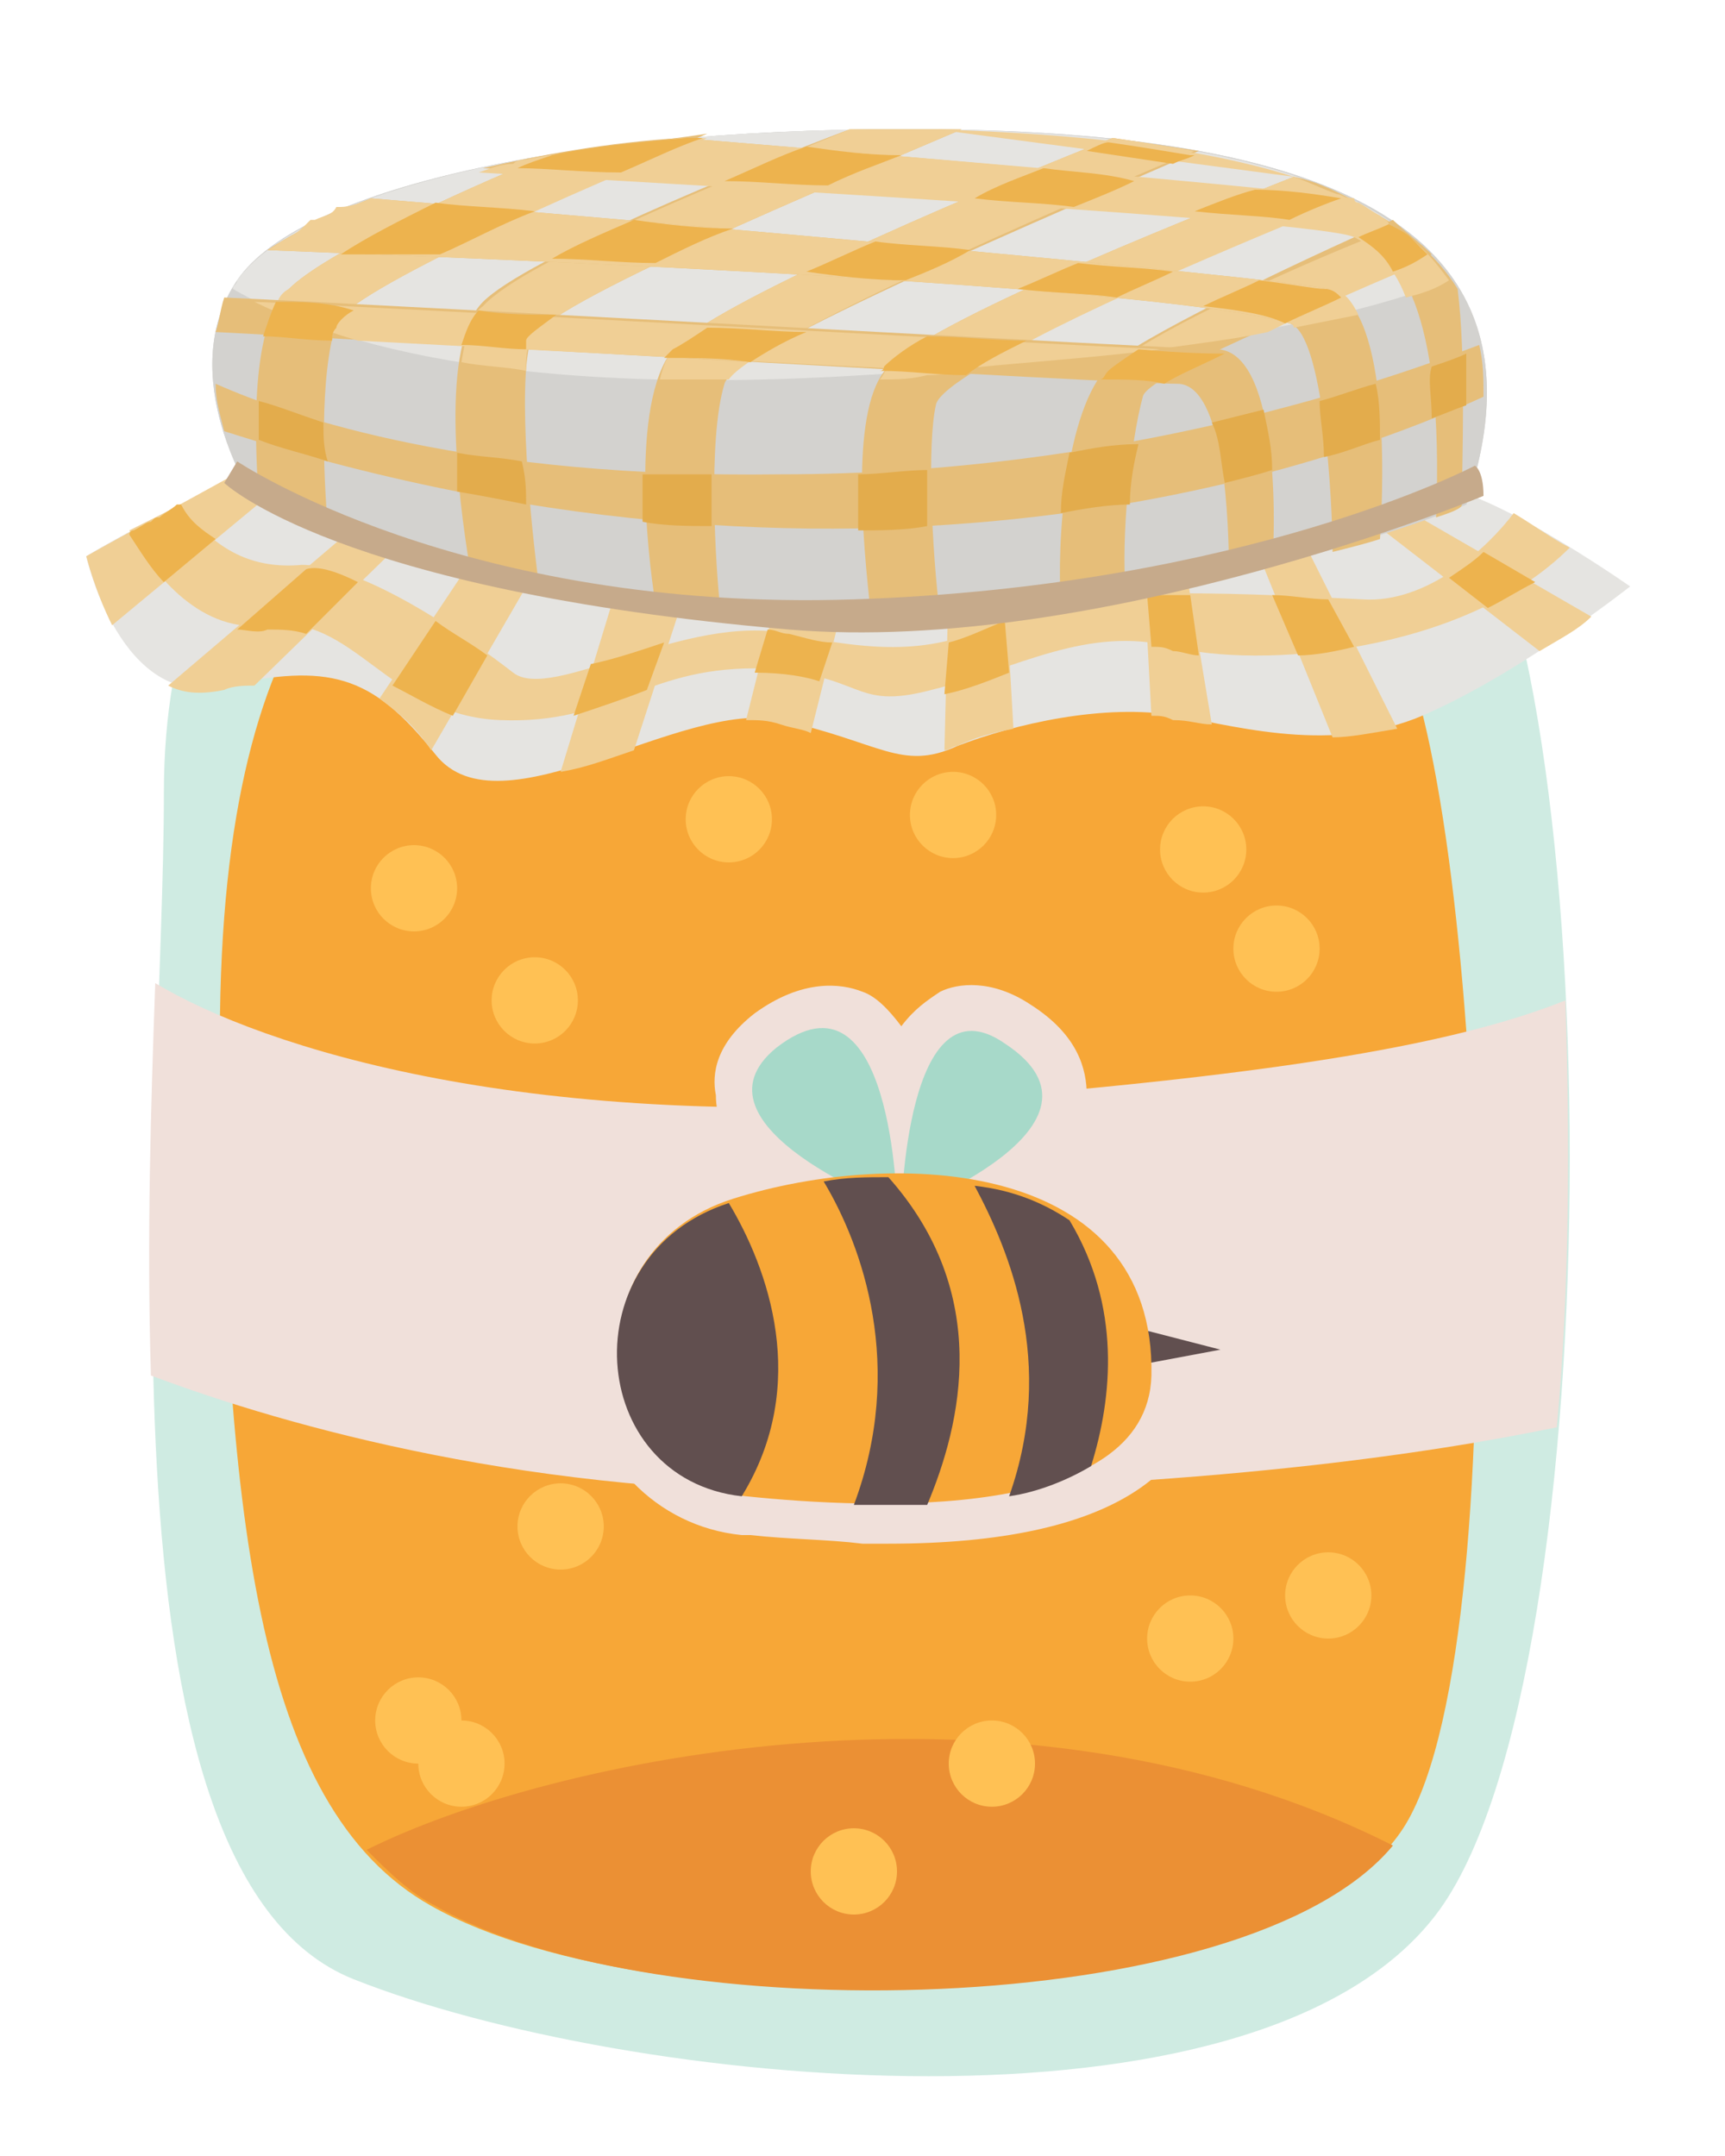 <svg xmlns="http://www.w3.org/2000/svg" xmlns:xlink="http://www.w3.org/1999/xlink" width="40" height="50" version="1.1" viewBox="0 0 40 50" xml:space="preserve"><g><title>jar-b</title><desc>Created with Sketch.</desc><g id="jar-b" fill="none" fill-rule="evenodd" stroke="none" stroke-width="1"><g id="Honey2" fill-rule="nonzero" transform="translate(2, 2)"><g id="Group" transform="translate(1, 4)"><path id="Shape" fill="#CFEBE2" d="M11,1.4 C5.5,2.2 0.8,4.9 0.8,12.4 C0.8,19.9 -1.1,37.4 5.2,39.9 C11.5,42.4 26.1,43.9 30.3,38.4 C34.5,32.9 34.3,8.4 30.5,4.6 C27.4,1.6 20,0.2 11,1.4 Z"/><g transform="translate(2, 3)"><path id="Shape" fill="#F7A737" d="M7.5,1.6 C3.7,2.3 -9.02056208e-16,4.8 0.1,15.5 C0.2,26 0.9,32.9 5,35.2 C10.3,38.2 24.9,37.8 27.6,33.3 C30.3,28.8 29.3,8.4 27.2,5.5 C25.2,2.5 22.3,-1.4 7.5,1.6 Z"/><path id="Shape" fill="#EB9034" d="M27.3,33.8 C18.6,29.4 7.7,31.8 3.5,33.9 C4,34.4 4.5,34.9 5.1,35.2 C10.1,38.1 23.9,37.9 27.3,33.8 Z"/><circle id="Oval" cx="4.7" cy="30.9" r="1" fill="#FFC154"/><circle id="Oval" cx="24.6" cy="13" r="1" fill="#FFC154"/><circle id="Oval" cx="25.8" cy="28" r="1" fill="#FFC154"/><circle id="Oval" cx="18" cy="31.9" r="1" fill="#FFC154"/><circle id="Oval" cx="5.7" cy="31.9" r="1" fill="#FFC154"/><circle id="Oval" cx="22.6" cy="29" r="1" fill="#FFC154"/><circle id="Oval" cx="4.6" cy="11.6" r="1" fill="#FFC154"/><circle id="Oval" cx="17.1" cy="9.9" r="1" fill="#FFC154"/><circle id="Oval" cx="8" cy="26.4" r="1" fill="#FFC154"/><circle id="Oval" cx="14.8" cy="34.4" r="1" fill="#FFC154"/><circle id="Oval" cx="22.9" cy="10.7" r="1" fill="#FFC154"/><circle id="Oval" cx="7.4" cy="14.2" r="1" fill="#FFC154"/><circle id="Oval" cx="11.9" cy="10" r="1" fill="#FFC154"/></g><path id="Shape" fill="#F0E0DA" d="M33.1,27.1 C33.4,23.9 33.4,20.4 33.3,17.2 C30.8,18.2 26.8,18.9 19.3,19.5 C9.3,20.3 3.1,18.3 0.6,16.8 C0.5,19.6 0.4,22.7 0.5,25.9 C3.7,27.1 9.4,28.7 16.6,28.6 C25,28.5 30.2,27.7 33.1,27.1 Z"/><g id="Shape"><g fill="#F0E0DA"><path d="M15.3,9.3 L13.5,8.9 C13.3,7.7 12.7,6.9 11.8,6.4 C11.5,6.2 11.1,6 10.8,5.9 C10.4,5.8 10.1,5.7 9.7,5.6 C9.6,5.6 9.5,5.6 9.4,5.5 C10.7,4.8 12.3,3.5 10.4,2.3 C8.6,1.1 8.1,4 8,5.4 C7.9,5.4 7.9,5.4 7.8,5.4 C7.7,3.9 7.2,0.8 5.1,2.5 C3.7,3.6 5.2,4.8 6.5,5.5 C6.4,5.5 6.3,5.5 6.2,5.5 C5.5,5.6 4.8,5.8 4.1,5.9 C4.1,5.9 4.1,5.9 4,5.9 C0.3,7.1 0.7,12.3 4.3,12.7 C4.3,12.7 4.3,12.7 4.4,12.7 C5.1,12.8 6,12.8 6.9,12.9 C10,13 13.7,12.5 13.7,10 C13.7,9.9 13.7,9.8 13.7,9.6 L15.3,9.3 Z" transform="translate(10, 16)"/><path d="M14.4,8 C14.1,6.9 13.4,6.1 12.4,5.4 C12.1,5.2 11.8,5.1 11.5,4.9 C11.9,4.4 12.1,3.9 12.2,3.4 C12.2,2.8 12,2 10.9,1.3 C10,0.7 9.2,0.8 8.8,1 C8.5,1.2 8.2,1.4 7.9,1.8 C7.6,1.4 7.3,1.1 7,1 C6.5,0.8 5.6,0.7 4.5,1.5 C3.6,2.2 3.5,2.9 3.6,3.4 C3.6,3.9 3.8,4.3 4.2,4.8 C4.1,4.8 3.9,4.9 3.8,4.9 C1.3,5.7 0.3,8 0.5,9.8 C0.7,11.8 2.2,13.4 4.2,13.6 L4.4,13.6 C5.3,13.7 6.2,13.7 7,13.8 C7.2,13.8 7.4,13.8 7.6,13.8 C13,13.8 14.6,12 14.9,10.3 L20.3,9.3 L14.4,8 Z M9.5,2.9 C9.5,2.9 9.6,2.9 9.7,3 C10.1,3.2 10.1,3.4 10.1,3.4 C10.1,3.4 10,3.8 9,4.4 C9.2,3.3 9.5,2.9 9.5,2.9 Z M5.6,3.1 C5.9,2.9 6.1,2.8 6.1,2.8 C6.2,2.9 6.5,3.3 6.7,4.3 C5.8,3.8 5.5,3.4 5.5,3.3 C5.4,3.3 5.5,3.3 5.6,3.1 Z M6.9,11.9 C6.1,11.9 5.3,11.8 4.5,11.8 L4.3,11.8 C3,11.6 2.4,10.6 2.3,9.7 C2.2,8.7 2.6,7.4 4.3,6.8 C4.9,6.6 5.5,6.5 6.3,6.4 L7.2,6.3 L8.5,6.3 L9.5,6.4 C9.8,6.5 10.2,6.6 10.5,6.7 C10.8,6.8 11.1,6.9 11.3,7.1 C12,7.6 12.4,8.2 12.6,9 L12.7,9.8 L12.7,9.9 C12.6,11.8 8.6,11.9 6.9,11.9 Z" transform="translate(10, 16)"/></g><g><path fill="#A7D9C9" d="M6.8,5 C6.8,5 1.8,3.1 4,1.3 C6.7,-0.8 6.8,5 6.8,5 Z" transform="translate(10, 16) translate(1, 1)"/><path fill="#A7D9C9" d="M6.9,5.1 C6.9,5.1 7,-0.4 9.3,1.2 C12.2,3.1 6.9,5.1 6.9,5.1 Z" transform="translate(10, 16) translate(1, 1)"/><g transform="translate(10, 16) translate(1, 1) translate(0, 4)"><polygon fill="#614F4F" points="11.2 3.5 14.3 4.3 11.1 4.9"/><g><path fill="#F7A737" d="M3.3,7.7 C-0.4,7.3 -0.8,2 3,0.8 C6.8,-0.4 12.8,-0.1 12.7,4.9 C12.6,8.3 6.2,8 3.3,7.7 Z"/><path fill="#614F4F" d="M2.9,0.9 C-0.8,2.1 -0.4,7.3 3.2,7.7 C4.8,5.1 3.8,2.4 2.9,0.9 Z"/><path fill="#614F4F" d="M6.6,0.3 C6.1,0.3 5.6,0.3 5.1,0.4 C6,1.9 7,4.7 5.8,7.9 C6.3,7.9 6.9,7.9 7.5,7.9 C8.3,6 9,3 6.6,0.3 Z"/><path fill="#614F4F" d="M8.6,0.5 C9.4,2 10.5,4.6 9.4,7.7 C10.1,7.6 10.8,7.3 11.3,7 C11.8,5.4 12,3.3 10.8,1.3 C10.2,0.9 9.5,0.6 8.6,0.5 Z"/></g></g></g></g></g><g id="Group"><path id="Shape" fill="#E5E4E1" d="M4.1,8.7 C4.1,8.7 0.8,10.4 0,10.9 C0,10.9 0.8,14.5 3.2,13.9 C5.6,13.4 6.6,13.6 8.1,15.5 C9.6,17.4 13.8,14.2 16.1,14.7 C18.4,15.2 18.9,15.9 20.2,15.3 C21.5,14.8 23.6,14.3 25.3,14.6 C26.9,14.9 29.1,15.5 31.2,14.5 C33.4,13.5 35.8,11.6 35.8,11.6 C35.8,11.6 32.1,9 31,9.3 C31,9.3 21.2,11.1 4.1,8.7 Z"/><path id="Shape" fill="#F0CF95" d="M3.8,8.8 C3.1,9.2 0.7,10.5 0,10.9 C0,10.9 0.2,11.7 0.6,12.5 L4.7,9.1 L3.8,8.8 Z"/><path id="Shape" fill="#F0CF95" d="M6.6,9.9 L1.9,13.9 C2.3,14.1 2.7,14.1 3.2,14 C3.4,13.9 3.7,13.9 3.9,13.9 L7.7,10.2 L6.6,9.9 Z"/><path id="Shape" fill="#F0CF95" d="M9.4,10.3 L6.8,14.2 C7.2,14.5 7.6,14.8 8,15.4 L10.9,10.4 L9.4,10.3 Z"/><path id="Shape" fill="#F0CF95" d="M11,15.9 C11.6,15.8 12.1,15.6 12.7,15.4 L13.9,11.7 L12.4,11.3 L11,15.9 Z"/><path id="Shape" fill="#F0CF95" d="M15.3,14.7 C15.6,14.7 15.8,14.7 16.1,14.8 C16.4,14.9 16.6,14.9 16.8,15 L17.6,11.8 L16.1,11.5 L15.3,14.7 Z"/><path id="Shape" fill="#F0CF95" d="M19.9,15.4 C20,15.4 20.1,15.3 20.2,15.3 C20.6,15.1 21,15 21.5,14.9 L21.3,11.4 L20,11.4 L19.9,15.4 Z"/><path id="Shape" fill="#F0CF95" d="M26.1,14.8 L25.4,10.6 L24.5,10.9 L24.7,14.6 C24.9,14.6 25,14.6 25.2,14.7 C25.6,14.7 25.8,14.8 26.1,14.8 Z"/><path id="Shape" fill="#F0CF95" d="M30.4,14.9 L28,10.1 L27,10.4 L28.9,15.1 C29.3,15.1 29.8,15 30.4,14.9 Z"/><path id="Shape" fill="#F0CF95" d="M34.9,12.3 L30.4,9.7 L29.3,9.7 L33.7,13.1 C34.2,12.8 34.6,12.6 34.9,12.3 Z"/><path id="Shape" fill="#D3D2CF" d="M3.9,9.6 C3.9,9.6 2,6.7 3.5,4.5 C5,2.3 11.6,0.9 19.8,1 C28,1.1 34.3,2.9 32,9.7 C32,9.7 18.1,15.6 3.9,9.6 Z"/><path id="Shape" fill="#D3D2CF" d="M3.9,9.6 C3.9,9.6 2,6.7 3.5,4.5 C5,2.3 11.6,0.9 19.8,1 C28,1.1 34.3,2.9 32,9.7 C32,9.7 18.1,15.6 3.9,9.6 Z"/><path id="Shape" fill="#E5E4E1" d="M19.4,6.6 C26,6.1 29.6,5.3 31.6,4.5 C29.9,1.9 25.3,1.1 19.8,1 C11.6,0.9 5.1,2.3 3.5,4.5 C3.5,4.6 3.4,4.6 3.4,4.7 C5.3,5.8 9.6,7.4 19.4,6.6 Z"/><path id="Shape" fill="#E6BE79" d="M10.7,1.6 C8.5,2.5 5.5,3.9 4.7,4.7 C3.8,5.5 3.9,8.1 4,9.6 C4.5,9.8 5.1,10 5.6,10.2 C5.5,9 5.4,6.7 5.8,5.5 C6,4.8 11.6,2.3 14.4,1.1 C13.1,1.3 11.8,1.4 10.7,1.6 Z"/><path id="Shape" fill="#F0CF95" d="M14.4,1.2 C13.1,1.3 11.8,1.4 10.7,1.6 C8.5,2.5 5.5,3.9 4.7,4.7 C4.5,4.8 4.4,5 4.4,5.2 C4.8,5.4 5.2,5.6 5.8,5.7 C5.8,5.6 5.8,5.6 5.8,5.5 C6,4.8 11.6,2.3 14.4,1.2 Z"/><path id="Shape" fill="#E6BE79" d="M20.3,1 C20.1,1 20,1 19.8,1 C19.1,1 18.4,1 17.7,1 C15.3,1.9 10.2,4 9.2,5 C8.2,6 8.6,9.4 8.9,11.2 C9.4,11.3 10,11.5 10.5,11.6 C10.3,10.1 10,7 10.3,5.9 C10.5,5.1 17.5,2.2 20.3,1 Z"/><path id="Shape" fill="#F0CF95" d="M9.2,5.1 C8.9,5.3 8.8,5.8 8.7,6.4 C9.2,6.5 9.7,6.5 10.2,6.6 C10.2,6.3 10.2,6.1 10.3,5.9 C10.5,5.1 17.5,2.2 20.3,1 C20.1,1 20,1 19.8,1 C19.1,1 18.4,1 17.7,1 C15.3,2 10.2,4 9.2,5.1 Z"/><path id="Shape" fill="#E6BE79" d="M23.8,1.2 C21.5,2.1 14.8,4.9 13.7,6 C12.6,7.1 13,10.8 13.2,12 C13.7,12.1 14.2,12.1 14.7,12.1 C14.6,11.2 14.4,8.2 14.8,6.9 C15,6.1 22.6,2.9 25.8,1.5 C25.1,1.4 24.5,1.3 23.8,1.2 Z"/><path id="Shape" fill="#F0CF95" d="M25.7,1.5 C25.1,1.4 24.5,1.3 23.8,1.2 C21.5,2.1 14.8,4.9 13.7,6 C13.5,6.2 13.4,6.4 13.3,6.8 C13.8,6.8 14.3,6.8 14.9,6.8 C15.5,5.9 22.6,2.8 25.7,1.5 Z"/><path id="Shape" fill="#E6BE79" d="M29.3,2.6 C28.9,2.4 28.5,2.2 28,2.1 C26.5,2.7 19.8,5.3 18.6,6.5 C17.7,7.4 18,10.5 18.2,12.3 C18.7,12.3 19.2,12.3 19.8,12.3 C19.6,10.7 19.5,8.3 19.7,7.4 C19.8,6.6 26.2,3.8 29.3,2.6 Z"/><path id="Shape" fill="#F0CF95" d="M29.3,2.6 C29.2,2.6 29.1,2.5 29,2.5 C28.7,2.4 28.3,2.2 28,2.1 C26.5,2.7 19.8,5.3 18.6,6.5 C18.5,6.6 18.5,6.7 18.4,6.8 C18.8,6.8 19.1,6.8 19.5,6.7 C19.9,6.7 20.3,6.6 20.7,6.6 C22.5,5.4 26.9,3.6 29.3,2.6 Z"/><path id="Shape" fill="#E6BE79" d="M24.5,7.2 C24.6,6.7 28.4,5.2 31.2,3.9 C30.9,3.6 30.6,3.4 30.3,3.1 C27.8,4.2 24.3,5.9 23.7,6.5 C22.7,7.5 22.5,10.6 22.6,12 C23.1,11.9 23.6,11.8 24.1,11.7 C24,10.5 24.2,8.3 24.5,7.2 Z"/><path id="Shape" fill="#F0CF95" d="M24.2,6.2 C25.4,6 26.5,5.9 27.4,5.7 C28.6,5.1 30,4.5 31.2,4 C31,3.8 30.8,3.6 30.5,3.4 C30.4,3.4 30.4,3.3 30.3,3.3 C28.2,4.1 25.4,5.4 24.2,6.2 Z"/><path id="Shape" fill="#F0CF95" d="M19.7,1 L28,2.1 C25.8,1.4 22.9,1.1 19.7,1 C19.8,1 19.7,1 19.7,1 Z"/><path id="Shape" fill="#EDB34E" d="M23.2,1.5 L25.2,1.8 C25.4,1.7 25.5,1.7 25.7,1.6 C25.7,1.6 25.7,1.6 25.6,1.6 C25,1.5 24.4,1.4 23.7,1.3 C23.6,1.3 23.4,1.4 23.2,1.5 Z"/><path id="Shape" fill="#E6BE79" d="M3,6.9 C3,7.3 3.1,7.6 3.2,8 C18.5,12.9 29.6,8.5 32.4,7.2 C32.4,6.8 32.4,6.4 32.3,6 C30.2,6.8 24,9 16.1,9 C9,9.1 4.8,7.7 3,6.9 Z"/><path id="Shape" fill="#E3AC4C" d="M22.8,8.5 C22.7,9 22.6,9.4 22.6,9.9 C23.1,9.8 23.7,9.7 24.2,9.7 C24.2,9.2 24.3,8.7 24.4,8.3 C23.8,8.3 23.3,8.4 22.8,8.5 Z"/><path id="Shape" fill="#E3AC4C" d="M19.5,8.9 C19,8.9 18.4,9 17.9,9 C17.9,9.4 17.9,9.8 17.9,10.3 C18.4,10.3 19,10.3 19.5,10.2 C19.5,9.7 19.5,9.3 19.5,8.9 Z"/><path id="Shape" fill="#E3AC4C" d="M14.5,9 C14,9 13.4,9 12.9,9 C12.9,9.4 12.9,9.7 12.9,10.1 C13.4,10.2 14,10.2 14.5,10.2 C14.5,9.8 14.5,9.4 14.5,9 Z"/><path id="Shape" fill="#E3AC4C" d="M8.6,9.4 C9.2,9.5 9.7,9.6 10.2,9.7 C10.2,9.4 10.2,9.1 10.1,8.7 C9.6,8.6 9.1,8.6 8.6,8.5 C8.6,8.8 8.6,9.1 8.6,9.4 Z"/><path id="Shape" fill="#E3AC4C" d="M5.5,7.8 C4.9,7.6 4.4,7.4 4,7.3 C4,7.6 4,7.9 4,8.2 C4.5,8.4 5,8.5 5.6,8.7 C5.5,8.4 5.5,8.1 5.5,7.8 Z"/><path id="Shape" fill="#E6BE79" d="M27.5,11.1 C27.6,9.9 27.6,6.1 26.2,6.1 C25.4,6.1 7.6,5.1 3.2,4.9 C3.1,5.2 3.1,5.4 3,5.7 C6.9,5.9 24,6.9 25.3,6.9 C26.4,6.9 26.5,10.1 26.5,11.4 C26.9,11.3 27.2,11.2 27.5,11.1 Z"/><path id="Shape" fill="#F0CF95" d="M6.3,5.9 C10.1,6.1 15.7,6.4 19.8,6.6 C21.7,6.4 23.4,6.3 24.9,6.1 C20.7,5.9 8.4,5.2 3.9,5 C4.5,5.3 5.3,5.6 6.3,5.9 Z"/><path id="Shape" fill="#E3AC4C" d="M26.4,9.2 C26.8,9.1 27.2,9 27.5,8.9 C27.5,8.4 27.4,8 27.3,7.5 C26.9,7.6 26.5,7.7 26.1,7.8 C26.3,8.2 26.3,8.7 26.4,9.2 Z"/><path id="Shape" fill="#EDB34E" d="M25,6.9 C25.3,6.7 25.8,6.5 26.4,6.2 L26.3,6.2 C26.2,6.2 25.5,6.2 24.4,6.1 C24.1,6.3 23.8,6.5 23.7,6.6 C23.6,6.7 23.6,6.8 23.5,6.8 C24.1,6.8 24.6,6.8 25,6.9 Z"/><path id="Shape" fill="#EDB34E" d="M21.8,5.9 C21.1,5.9 20.3,5.8 19.5,5.8 C19.1,6 18.7,6.3 18.5,6.5 C18.5,6.5 18.5,6.6 18.4,6.6 C19.1,6.6 19.7,6.7 20.4,6.7 C20.8,6.4 21.2,6.2 21.8,5.9 Z"/><path id="Shape" fill="#EDB34E" d="M15.4,6.4 C15.7,6.2 16.2,5.9 16.7,5.7 C16,5.7 15.2,5.6 14.4,5.6 C14.1,5.8 13.8,6 13.6,6.1 C13.5,6.2 13.5,6.2 13.4,6.3 C14.1,6.3 14.8,6.3 15.4,6.4 Z"/><path id="Shape" fill="#EDB34E" d="M9.1,5.2 C8.9,5.4 8.8,5.7 8.7,6 C9.2,6 9.7,6.1 10.2,6.1 C10.2,6 10.2,6 10.2,5.9 C10.2,5.8 10.5,5.6 10.9,5.3 C10.3,5.3 9.7,5.3 9.1,5.2 Z"/><path id="Shape" fill="#EDB34E" d="M4.4,5 C4.3,5.2 4.2,5.5 4.1,5.8 C4.6,5.8 5.1,5.9 5.7,5.9 C5.7,5.8 5.7,5.7 5.8,5.6 C5.8,5.5 6,5.3 6.2,5.2 C5.6,5 5,5 4.4,5 Z"/><path id="Shape" fill="#E6BE79" d="M28.8,4.7 C27.4,4.4 12.7,3.1 6.6,2.6 C5.6,3 4.8,3.4 4.2,3.8 C6.4,3.9 24.4,4.5 27.9,5.5 C28.7,5.7 28.9,9.7 28.9,10.8 C29.3,10.7 29.7,10.6 30,10.5 C30.1,9 30.2,5 28.8,4.7 Z"/><path id="Shape" fill="#F0CF95" d="M28.8,4.7 C27.4,4.4 12.7,3.1 6.6,2.6 C6.4,2.7 6.1,2.8 5.9,2.8 C5.9,2.8 5.9,2.8 5.8,2.8 C5.7,3 5.5,3 5.3,3.1 C5.3,3.1 5.3,3.1 5.2,3.1 C5,3.3 4.9,3.4 4.7,3.5 C4.5,3.6 4.4,3.7 4.2,3.8 C6.4,3.9 24.4,4.5 27.9,5.5 C27.9,5.5 28,5.5 28,5.6 C28.5,5.5 29,5.4 29.5,5.3 C29.3,4.9 29.1,4.7 28.8,4.7 Z"/><path id="Shape" fill="#EDB34E" d="M27.8,5.5 C28.2,5.3 28.7,5.1 29.1,4.9 C29,4.8 28.9,4.7 28.7,4.7 C28.5,4.7 28,4.6 27.2,4.5 C26.8,4.7 26.3,4.9 25.9,5.1 C26.8,5.2 27.4,5.3 27.8,5.5 Z"/><path id="Shape" fill="#EDB34E" d="M23.9,4.9 C24.3,4.7 24.8,4.5 25.2,4.3 C24.5,4.2 23.8,4.2 23,4.1 C22.5,4.3 22.1,4.5 21.6,4.7 C22.4,4.8 23.2,4.8 23.9,4.9 Z"/><path id="Shape" fill="#EDB34E" d="M19,4.5 C19.5,4.3 20,4.1 20.5,3.8 C19.8,3.7 19,3.7 18.3,3.6 C17.8,3.8 17.2,4.1 16.7,4.3 C17.4,4.4 18.2,4.5 19,4.5 Z"/><path id="Shape" fill="#EDB34E" d="M12.7,3.1 C12,3.4 11.3,3.7 10.8,4 C11.6,4 12.4,4.1 13.2,4.1 C13.8,3.8 14.4,3.5 15,3.3 C14.2,3.3 13.4,3.2 12.7,3.1 Z"/><path id="Shape" fill="#EDB34E" d="M8.2,3.9 C8.9,3.6 9.6,3.2 10.4,2.9 C9.6,2.8 8.8,2.8 8.1,2.7 C7.3,3.1 6.5,3.5 5.9,3.9 C6.5,3.9 7.3,3.9 8.2,3.9 Z"/><path id="Shape" fill="#E3AC4C" d="M28.7,8.6 C29.2,8.5 29.6,8.3 30,8.2 C30,7.8 30,7.3 29.9,6.9 C29.5,7 29,7.2 28.6,7.3 C28.6,7.7 28.7,8.1 28.7,8.6 Z"/><path id="Shape" fill="#E6BE79" d="M31.9,9.7 C31.9,8.6 32,6.3 31.8,4.7 C31.3,3.9 30.5,3.2 29.4,2.7 C26,2.2 18.6,1.6 13.8,1.2 C12.1,1.3 10.5,1.6 9.2,1.9 C14.2,2.2 28.7,3 29.5,3.4 C30.4,3.9 31.5,5.1 31.3,10 C31.6,9.9 31.9,9.8 31.9,9.7 Z"/><path id="Shape" fill="#F0CF95" d="M30.5,3.4 C30.4,3.3 30.3,3.3 30.2,3.2 C30.2,3.1 30.1,3.1 30,3 C29.8,2.9 29.7,2.8 29.5,2.7 C29.5,2.7 29.4,2.7 29.4,2.6 C26,2.2 18.6,1.6 13.8,1.2 C12.9,1.3 12.1,1.4 11.4,1.5 C11.4,1.5 11.4,1.5 11.3,1.5 C10.9,1.6 10.6,1.6 10.2,1.7 C10.1,1.7 10,1.7 9.9,1.8 C9.6,1.8 9.4,1.9 9.1,2 C14.1,2.3 28.6,3.1 29.4,3.5 C29.8,3.7 30.3,4.1 30.6,4.9 C31,4.8 31.3,4.7 31.6,4.5 C31.3,4.1 31,3.7 30.5,3.4 Z"/><path id="Shape" fill="#EDB34E" d="M30.9,3.7 C30.8,3.6 30.8,3.6 30.7,3.5 C30.6,3.4 30.4,3.3 30.2,3.2 C30,3.3 29.7,3.4 29.5,3.5 C29.8,3.7 30.1,3.9 30.3,4.3 C30.6,4.2 30.8,4.1 31.1,3.9 C31.1,3.9 31,3.8 30.9,3.7 Z"/><path id="Shape" fill="#EDB34E" d="M25.7,2.9 C26.6,3 27.3,3 27.9,3.1 C28.3,2.9 28.8,2.7 29.1,2.6 C28.5,2.5 27.8,2.4 27.1,2.4 C26.7,2.5 26.2,2.7 25.7,2.9 Z"/><path id="Shape" fill="#EDB34E" d="M20.6,2.6 C21.4,2.7 22.2,2.7 22.9,2.8 C23.4,2.6 23.9,2.4 24.3,2.2 C23.6,2 22.9,2 22.2,1.9 C21.7,2.1 21.1,2.3 20.6,2.6 Z"/><path id="Shape" fill="#EDB34E" d="M10.8,1.6 C10.7,1.6 10.7,1.6 10.8,1.6 C10.5,1.7 10.2,1.8 10,1.9 C10.7,1.9 11.5,2 12.4,2 C13.1,1.7 13.7,1.4 14.3,1.2 C14.2,1.2 14.1,1.2 13.9,1.2 C12.8,1.3 11.7,1.4 10.8,1.6 Z"/><path id="Shape" fill="#EDB34E" d="M16.7,1.4 C16.1,1.6 15.5,1.9 14.8,2.2 C15.6,2.2 16.4,2.3 17.2,2.3 C17.8,2 18.4,1.8 18.9,1.6 C18.1,1.6 17.4,1.5 16.7,1.4 Z"/><path id="Shape" fill="#E3AC4C" d="M31.2,7.7 C31.5,7.6 31.7,7.5 32,7.4 C32,7 32,6.6 32,6.2 C31.8,6.3 31.5,6.4 31.2,6.5 C31.1,6.8 31.2,7.2 31.2,7.7 Z"/><path id="Shape" fill="#F0CF95" d="M34.4,10.7 C34,10.5 33.6,10.2 33.1,9.9 C32.5,10.7 31.1,12 29.6,11.9 C27.4,11.8 23.1,11.5 21.5,12.3 C19.8,13.1 18.7,13.2 16.3,12.7 C13.9,12.2 10.8,14.3 9.9,13.6 C9,12.9 6.5,11.1 5,11.1 C3.9,11.2 3,10.8 2.2,9.7 C1.8,9.9 1.4,10.1 1,10.3 C1.6,11.4 2.7,12.7 4.2,12.5 C6.2,12.2 7,14.6 9.6,14.7 C12.2,14.8 12.9,13.5 15.5,13.5 C18.1,13.6 17.7,14.5 19.6,14 C21.6,13.5 23.2,12.5 25.2,13 C27.1,13.5 31.9,13.2 34.4,10.7 Z"/><path id="Shape" fill="#EDB34E" d="M17.3,12.9 C17,12.9 16.7,12.8 16.3,12.7 C16.1,12.7 16,12.6 15.8,12.6 L15.5,13.6 C16.2,13.6 16.7,13.7 17,13.8 L17.3,12.9 Z"/><path id="Shape" fill="#EDB34E" d="M11.3,14.6 C11.9,14.4 12.5,14.2 13,14 L13.4,12.9 C12.8,13.1 12.2,13.3 11.7,13.4 L11.3,14.6 Z"/><path id="Shape" fill="#EDB34E" d="M8.5,14.6 L9.3,13.2 C8.9,12.9 8.5,12.7 8.1,12.4 L7.1,13.9 C7.5,14.1 8,14.4 8.5,14.6 Z"/><path id="Shape" fill="#EDB34E" d="M5.1,11.2 L3.5,12.6 C3.7,12.6 4,12.7 4.2,12.6 C4.5,12.6 4.8,12.6 5.1,12.7 L6.3,11.5 C5.9,11.3 5.4,11.1 5.1,11.2 Z"/><path id="Shape" fill="#EDB34E" d="M1.8,11.5 L3,10.5 C2.7,10.3 2.4,10.1 2.2,9.7 C2.2,9.7 2.2,9.7 2.1,9.7 C2,9.8 1.8,9.9 1.7,10 C1.6,10 1.6,10 1.5,10.1 C1.4,10.1 1.3,10.2 1.1,10.3 C1.1,10.3 1,10.3 1,10.4 C1.2,10.7 1.5,11.2 1.8,11.5 Z"/><path id="Shape" fill="#EDB34E" d="M32.4,10.8 C32.2,11 31.9,11.2 31.6,11.4 L32.5,12.1 C32.9,11.9 33.2,11.7 33.6,11.5 L32.4,10.8 Z"/><path id="Shape" fill="#EDB34E" d="M28.1,13.2 C28.5,13.2 29,13.1 29.4,13 L28.8,11.9 C28.4,11.9 27.9,11.8 27.5,11.8 L28.1,13.2 Z"/><path id="Shape" fill="#EDB34E" d="M24.6,11.8 L24.7,13 C24.9,13 25,13 25.2,13.1 C25.4,13.1 25.6,13.2 25.8,13.2 L25.6,11.8 C25.3,11.8 25,11.8 24.6,11.8 Z"/><path id="Shape" fill="#EDB34E" d="M19.9,14.1 C20.4,14 20.9,13.8 21.4,13.6 L21.3,12.4 C20.8,12.6 20.4,12.8 20,12.9 L19.9,14.1 Z"/><path id="Shape" fill="#C6AA8B" d="M3.5,8.7 C3.5,8.7 8.7,12.2 17.8,11.9 C26.9,11.6 32.2,8.8 32.2,8.8 C32.2,8.8 32.4,8.9 32.4,9.5 C32.4,9.5 23.5,13.2 16.3,12.6 C5.8,11.7 3.2,9.2 3.2,9.2 L3.5,8.7 Z"/></g></g></g></g></svg>